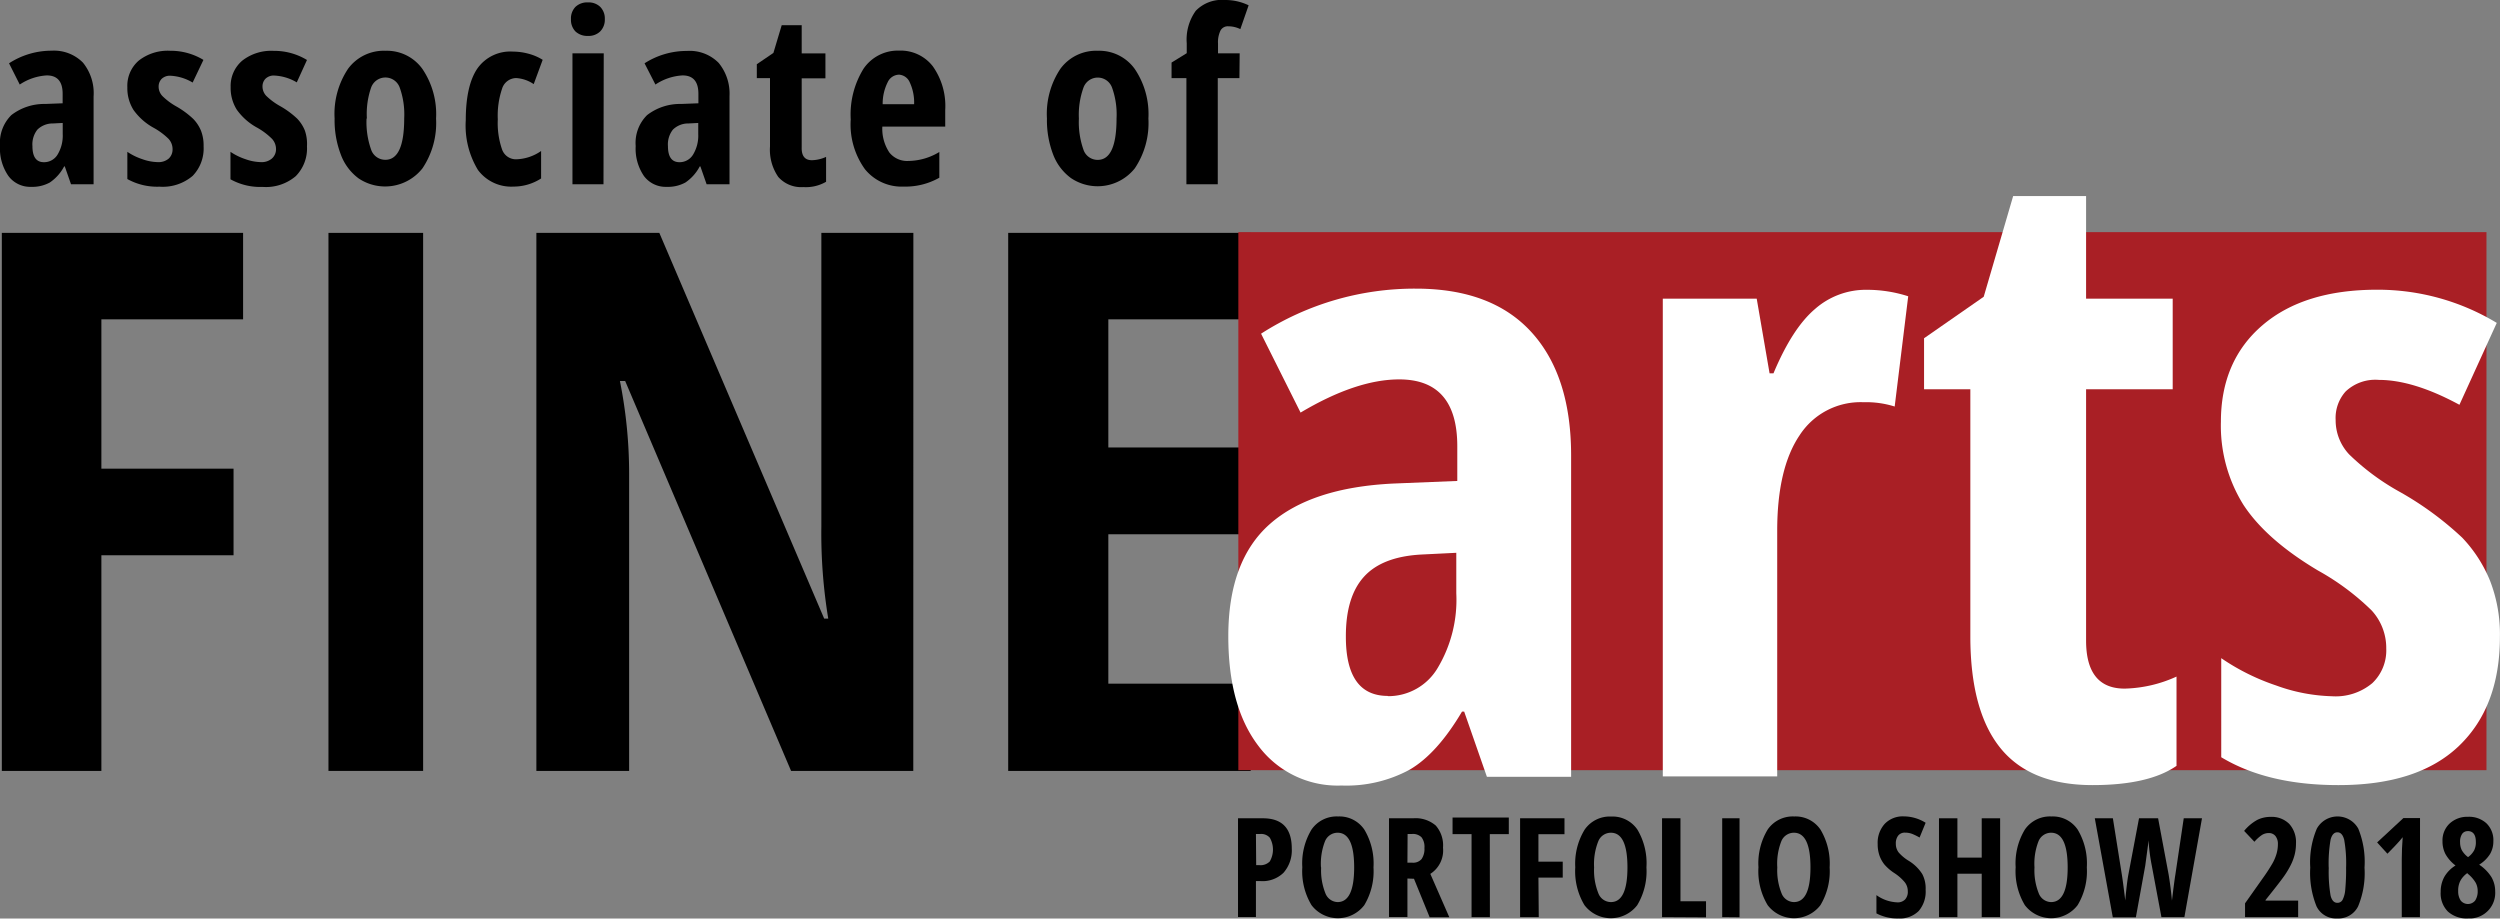 <svg id="Layer_1" data-name="Layer 1" xmlns="http://www.w3.org/2000/svg" viewBox="0 0 301.33 110.71"><rect x="0" y="0" width="301.33" height="110.71" fill="#808080" stroke="none"/><defs><style>.cls-1{fill:#a91f25;}.cls-2{fill:#fff;}</style></defs><title>arts-logo-long</title><path d="M12.22,92.92H.22V28.07H29.3V38.49H12.22v18H28.15V66.93H12.22Z"/><path d="M39.59,92.92V28.07H51V92.92Z"/><path d="M110.08,92.92H95.35l-20-47h-.63a57,57,0,0,1,1.11,11.53V92.92H64.65V28.07H79.47L99.34,74.56h.49A63.14,63.14,0,0,1,99,63.47V28.07h11.09Z"/><path d="M150.75,92.92H121.52V28.07h29.23V38.49H133.59V53.93h15.92V64.4H133.59v18h17.17Z"/><path d="M155.7,102.28a4.09,4.09,0,0,1-1,2.92,3.63,3.63,0,0,1-2.77,1h-.55v4.33h-2.16V98.63h3Q155.7,98.63,155.7,102.28Zm-4.29,2h.42a1.55,1.55,0,0,0,1.22-.45,2.86,2.86,0,0,0,0-2.86,1.38,1.38,0,0,0-1.13-.45h-.54Z"/><path d="M165.55,104.55a7.91,7.91,0,0,1-1.11,4.55,4,4,0,0,1-6.36,0,7.93,7.93,0,0,1-1.11-4.57,7.85,7.85,0,0,1,1.11-4.54,3.67,3.67,0,0,1,3.2-1.58,3.62,3.62,0,0,1,3.17,1.59A7.94,7.94,0,0,1,165.55,104.55Zm-6.31,0a7.41,7.41,0,0,0,.51,3.11,1.63,1.63,0,0,0,1.47,1.07q2,0,2-4.18t-2-4.18a1.64,1.64,0,0,0-1.53,1.07,7.4,7.4,0,0,0-.47,3.11Z"/><path d="M169.64,105.89v4.64h-2.22V98.63h2.91a3.72,3.72,0,0,1,2.72.87,3.62,3.62,0,0,1,.88,2.67,3.36,3.36,0,0,1-1.53,3.16l2.29,5.23h-2.37l-1.89-4.64Zm0-1.91h.58a1.33,1.33,0,0,0,1.13-.44,2.15,2.15,0,0,0,.34-1.33,1.88,1.88,0,0,0-.36-1.3,1.47,1.47,0,0,0-1.12-.39h-.55Z"/><path d="M179.58,110.54h-2.21v-10h-2.29v-2h6.78v2h-2.29Z"/><path d="M185.47,110.54h-2.25V98.63h5.35v1.92h-3.14v3.31h2.93v1.92h-2.93Z"/><path d="M198.45,104.55a7.91,7.91,0,0,1-1.11,4.55,4,4,0,0,1-6.36,0,7.93,7.93,0,0,1-1.11-4.57A7.85,7.85,0,0,1,191,100a3.67,3.67,0,0,1,3.2-1.58,3.62,3.62,0,0,1,3.17,1.59A7.94,7.94,0,0,1,198.45,104.55Zm-6.31,0a7.41,7.41,0,0,0,.51,3.11,1.63,1.63,0,0,0,1.51,1.07q2,0,2-4.18t-2-4.18a1.64,1.64,0,0,0-1.53,1.07A7.4,7.4,0,0,0,192.14,104.55Z"/><path d="M200.33,110.54V98.63h2.22v10h3.08v1.94Z"/><path d="M207.58,110.54V98.63h2.09v11.93Z"/><path d="M220.53,104.55a7.91,7.91,0,0,1-1.11,4.55,4,4,0,0,1-6.36,0,7.93,7.93,0,0,1-1.11-4.57,7.85,7.85,0,0,1,1.11-4.54,3.67,3.67,0,0,1,3.2-1.58,3.62,3.62,0,0,1,3.17,1.59A7.94,7.94,0,0,1,220.53,104.55Zm-6.31,0a7.41,7.41,0,0,0,.51,3.11,1.63,1.63,0,0,0,1.49,1.07q2,0,2-4.18t-2-4.18a1.64,1.64,0,0,0-1.53,1.07A7.4,7.4,0,0,0,214.22,104.55Z"/><path d="M232.1,107.25a3.58,3.58,0,0,1-.84,2.56,3.2,3.2,0,0,1-2.44.89,5.36,5.36,0,0,1-2.65-.61v-2.2a4.59,4.59,0,0,0,2.46.87,1.24,1.24,0,0,0,1-.35,1.36,1.36,0,0,0,.32-1,1.73,1.73,0,0,0-.38-1.09,5.66,5.66,0,0,0-1.26-1.1,5.6,5.6,0,0,1-1.16-1,3.67,3.67,0,0,1-.61-1.09,4.15,4.15,0,0,1-.22-1.4,3.39,3.39,0,0,1,.85-2.43,3,3,0,0,1,2.29-.9,5,5,0,0,1,2.64.77l-.73,1.78a7,7,0,0,0-.82-.41,2.35,2.35,0,0,0-.92-.18,1,1,0,0,0-.83.35,1.49,1.49,0,0,0-.29,1,1.67,1.67,0,0,0,.35,1.05,5.15,5.15,0,0,0,1.21,1,5,5,0,0,1,1.63,1.6A3.71,3.71,0,0,1,232.1,107.25Z"/><path d="M241.08,110.54h-2.22v-5.23h-2.93v5.23h-2.22V98.63h2.22v4.74h2.93V98.63h2.22Z"/><path d="M251.53,104.55a7.91,7.91,0,0,1-1.11,4.55,4,4,0,0,1-6.36,0,7.93,7.93,0,0,1-1.11-4.57,7.85,7.85,0,0,1,1.11-4.54,3.67,3.67,0,0,1,3.2-1.58,3.62,3.62,0,0,1,3.17,1.59A7.94,7.94,0,0,1,251.53,104.55Zm-6.31,0a7.41,7.41,0,0,0,.51,3.11,1.63,1.63,0,0,0,1.49,1.07q2,0,2-4.18t-2-4.18a1.64,1.64,0,0,0-1.53,1.07A7.4,7.4,0,0,0,245.22,104.55Z"/><path d="M263.29,110.54h-2.77l-1.17-6.25a21.84,21.84,0,0,1-.38-3l-.07.6-.33,2.46-1.13,6.22h-2.78l-2.17-11.94h2.18l1.07,6.73q.16,1,.42,3.17.2-2.19.38-3.13l1.28-6.77h2.3l1.27,6.78q.25,1.51.4,3.14.29-2.42.42-3.19l1-6.73h2.2Z"/><path d="M277,110.54h-6.4v-1.66l2.12-3a21.66,21.66,0,0,0,1.2-1.84,5.61,5.61,0,0,0,.48-1.15,4.18,4.18,0,0,0,.16-1.14,1.5,1.5,0,0,0-.31-1,1,1,0,0,0-.8-.34,1.53,1.53,0,0,0-.81.23,4.59,4.59,0,0,0-.91.82l-1.24-1.31a5.46,5.46,0,0,1,1.59-1.33,3.56,3.56,0,0,1,1.59-.36,3,3,0,0,1,2.26.85,3.27,3.27,0,0,1,.81,2.36,5.55,5.55,0,0,1-.15,1.3,6.14,6.14,0,0,1-.45,1.23,10.33,10.33,0,0,1-.75,1.28q-.45.67-2.32,3v.07H277Z"/><path d="M285,104.57a10.43,10.43,0,0,1-.78,4.69,2.64,2.64,0,0,1-2.51,1.44,2.59,2.59,0,0,1-2.49-1.45,10.72,10.72,0,0,1-.76-4.68,10.38,10.38,0,0,1,.79-4.69,2.86,2.86,0,0,1,5,0A10.63,10.63,0,0,1,285,104.57Zm-4.31,0a16.92,16.92,0,0,0,.22,3.38q.22.87.82.87a.7.7,0,0,0,.63-.37,3.29,3.29,0,0,0,.32-1.25,25.52,25.52,0,0,0,.1-2.62,16.12,16.12,0,0,0-.23-3.36q-.23-.9-.82-.9t-.82.89A17.1,17.1,0,0,0,280.68,104.57Z"/><path d="M291.68,110.54h-2.19v-7q0-1.14.11-2.63l-.42.5q-.36.42-1.42,1.49l-1.24-1.36,3.17-2.94h2Z"/><path d="M297.47,98.45a3.1,3.1,0,0,1,2.23.79,2.83,2.83,0,0,1,.83,2.16,3,3,0,0,1-.39,1.52,4,4,0,0,1-1.32,1.3,5,5,0,0,1,1.49,1.52,3.4,3.4,0,0,1,.44,1.7,3.08,3.08,0,0,1-2.89,3.26h-.39a3.37,3.37,0,0,1-2.42-.83,3.1,3.1,0,0,1-.87-2.36,3.69,3.69,0,0,1,.44-1.82,3.92,3.92,0,0,1,1.35-1.37,4.51,4.51,0,0,1-1.21-1.37,3.29,3.29,0,0,1-.36-1.55,2.79,2.79,0,0,1,.86-2.14A3.12,3.12,0,0,1,297.47,98.45Zm-1.18,8.95a2,2,0,0,0,.3,1.14,1.12,1.12,0,0,0,1.75,0,2,2,0,0,0,.3-1.14,2.09,2.09,0,0,0-.24-1,4,4,0,0,0-.91-1.05l-.11-.11a2.81,2.81,0,0,0-.81.89A2.55,2.55,0,0,0,296.29,107.4Zm1.17-7.22a.8.8,0,0,0-.7.34,1.67,1.67,0,0,0-.24,1,2.11,2.11,0,0,0,.2.94,2.68,2.68,0,0,0,.76.85,2.44,2.44,0,0,0,.74-.83,2.17,2.17,0,0,0,.2-1q0-1.31-1-1.31Z"/><path d="M8.56,22.21l-.75-2.15H7.73A5.34,5.34,0,0,1,6,22a4.39,4.39,0,0,1-2.25.52A3.26,3.26,0,0,1,1,21.19a5.83,5.83,0,0,1-1-3.62,4.7,4.7,0,0,1,1.37-3.7,6.48,6.48,0,0,1,4.08-1.34l2.1-.08V11.3q0-2.21-1.91-2.21a6.54,6.54,0,0,0-3.26,1.1L1.09,7.63A9.38,9.38,0,0,1,6.22,6.11,4.9,4.9,0,0,1,10,7.55a5.83,5.83,0,0,1,1.28,4.08V22.21ZM5.29,19.55a1.89,1.89,0,0,0,1.65-.92,4.4,4.4,0,0,0,.62-2.47V14.82l-1.16.06a2.64,2.64,0,0,0-1.89.74,2.87,2.87,0,0,0-.6,2Q3.91,19.55,5.29,19.55Z"/><path d="M24.54,17.63a4.75,4.75,0,0,1-1.32,3.57,5.55,5.55,0,0,1-4,1.3,7.39,7.39,0,0,1-3.87-.92V18.3a7.33,7.33,0,0,0,1.82.89,5.8,5.8,0,0,0,1.83.35,1.89,1.89,0,0,0,1.34-.43A1.49,1.49,0,0,0,20.8,18a1.83,1.83,0,0,0-.48-1.26,8.21,8.21,0,0,0-1.77-1.32,7.26,7.26,0,0,1-2.46-2.17,4.92,4.92,0,0,1-.74-2.73A4,4,0,0,1,16.73,7.3a5.66,5.66,0,0,1,3.79-1.18,7.59,7.59,0,0,1,4,1.1l-1.3,2.73a5.76,5.76,0,0,0-2.66-.82,1.42,1.42,0,0,0-1.08.38,1.31,1.31,0,0,0-.36.93,1.64,1.64,0,0,0,.45,1.13,7.8,7.8,0,0,0,1.65,1.24,10.59,10.59,0,0,1,2.07,1.52,4.51,4.51,0,0,1,.93,1.41A4.87,4.87,0,0,1,24.54,17.63Z"/><path d="M37,17.63a4.75,4.75,0,0,1-1.35,3.6,5.55,5.55,0,0,1-4,1.3,7.39,7.39,0,0,1-3.87-.92V18.3a7.33,7.33,0,0,0,1.82.89,5.8,5.8,0,0,0,1.83.35,1.89,1.89,0,0,0,1.34-.43A1.49,1.49,0,0,0,33.27,18a1.83,1.83,0,0,0-.48-1.26A8.21,8.21,0,0,0,31,15.39a7.26,7.26,0,0,1-2.46-2.17,4.92,4.92,0,0,1-.74-2.73,4,4,0,0,1,1.4-3.18A5.66,5.66,0,0,1,33,6.13a7.59,7.59,0,0,1,4,1.1l-1.23,2.7a5.76,5.76,0,0,0-2.66-.82A1.42,1.42,0,0,0,32,9.49a1.31,1.31,0,0,0-.36.93,1.64,1.64,0,0,0,.45,1.13,7.8,7.8,0,0,0,1.66,1.23,10.59,10.59,0,0,1,2.07,1.52,4.51,4.51,0,0,1,.92,1.42A4.87,4.87,0,0,1,37,17.63Z"/><path d="M52.56,14.29a9.79,9.79,0,0,1-1.64,6,5.73,5.73,0,0,1-7.7,1.21,6.27,6.27,0,0,1-2.14-2.87,11.58,11.58,0,0,1-.75-4.35,9.77,9.77,0,0,1,1.63-6,5.34,5.34,0,0,1,4.52-2.16,5.26,5.26,0,0,1,4.44,2.2A9.71,9.71,0,0,1,52.56,14.29Zm-8.38,0A9.93,9.93,0,0,0,44.72,18a1.8,1.8,0,0,0,1.73,1.26q2.27,0,2.27-5a9.57,9.57,0,0,0-.54-3.7,1.83,1.83,0,0,0-3.45,0,9.68,9.68,0,0,0-.51,3.72Z"/><path d="M61.9,22.49a5,5,0,0,1-4.29-2,10.31,10.31,0,0,1-1.47-6q0-4.16,1.39-6.22a4.85,4.85,0,0,1,4.31-2.05,7.2,7.2,0,0,1,1.84.25,6.2,6.2,0,0,1,1.73.74l-1.08,2.93a4.22,4.22,0,0,0-2.11-.73,1.8,1.8,0,0,0-1.7,1.27A10.12,10.12,0,0,0,60,14.39,9.69,9.69,0,0,0,60.51,18a1.77,1.77,0,0,0,1.71,1.2,5.5,5.5,0,0,0,3-1v3.31A6.11,6.11,0,0,1,61.9,22.49Z"/><path d="M68.82,2.31A2,2,0,0,1,69.36.83,2.06,2.06,0,0,1,70.88.29a2,2,0,0,1,1.47.54,2,2,0,0,1,.55,1.48,2,2,0,0,1-.57,1.49,2,2,0,0,1-1.46.53,2.1,2.1,0,0,1-1.5-.53A2,2,0,0,1,68.82,2.31Zm3.92,19.9H69V6.43h3.77Z"/><path d="M85.17,22.21l-.75-2.15h-.08A5.34,5.34,0,0,1,82.61,22a4.39,4.39,0,0,1-2.25.52,3.26,3.26,0,0,1-2.74-1.3,5.83,5.83,0,0,1-1-3.62A4.7,4.7,0,0,1,78,13.87a6.48,6.48,0,0,1,4.08-1.34l2.1-.08V11.3q0-2.21-1.91-2.21A6.54,6.54,0,0,0,79,10.19L77.69,7.63A9.38,9.38,0,0,1,82.8,6.14a4.9,4.9,0,0,1,3.82,1.44,5.83,5.83,0,0,1,1.31,4V22.21ZM81.9,19.55a1.89,1.89,0,0,0,1.64-.92,4.4,4.4,0,0,0,.62-2.47V14.82L83,14.88a2.64,2.64,0,0,0-1.89.74,2.87,2.87,0,0,0-.6,2Q80.51,19.55,81.9,19.55Z"/><path d="M97.86,19.31a4.35,4.35,0,0,0,1.71-.4v3a4.87,4.87,0,0,1-2.76.64,3.68,3.68,0,0,1-3-1.22,5.76,5.76,0,0,1-1-3.67V9.42H91.22V7.74l2-1.36,1-3.34h2.41v3.4h2.86v3H96.63v8.3Q96.58,19.31,97.86,19.31Z"/><path d="M108.92,22.49a5.69,5.69,0,0,1-4.67-2.1,9.22,9.22,0,0,1-1.71-6,10.47,10.47,0,0,1,1.54-6.1,5,5,0,0,1,4.3-2.19A4.9,4.9,0,0,1,112.44,8a8.27,8.27,0,0,1,1.49,5.26v2h-7.58a5.15,5.15,0,0,0,.86,3.14,2.74,2.74,0,0,0,2.27,1,7.35,7.35,0,0,0,3.74-1.08v3.1A8.28,8.28,0,0,1,108.92,22.49ZM108.37,9A1.54,1.54,0,0,0,107,9.9a5.76,5.76,0,0,0-.61,2.66h3.79a5.7,5.7,0,0,0-.52-2.62A1.51,1.51,0,0,0,108.37,9Z"/><path d="M138.42,14.29a9.79,9.79,0,0,1-1.64,6,5.73,5.73,0,0,1-7.7,1.17,6.27,6.27,0,0,1-2.14-2.83,11.58,11.58,0,0,1-.75-4.35,9.77,9.77,0,0,1,1.63-6,5.34,5.34,0,0,1,4.52-2.16,5.26,5.26,0,0,1,4.44,2.2A9.71,9.71,0,0,1,138.42,14.29Zm-8.38,0a9.93,9.93,0,0,0,.54,3.72,1.8,1.8,0,0,0,1.73,1.26q2.27,0,2.27-5a9.57,9.57,0,0,0-.54-3.7,1.83,1.83,0,0,0-3.45,0,9.68,9.68,0,0,0-.55,3.72Z"/><path d="M149.39,9.42h-2.61V22.21H143V9.42h-1.79V7.54l1.83-1.13V5.22a5.93,5.93,0,0,1,1.09-3.92A4.37,4.37,0,0,1,147.65,0a6.45,6.45,0,0,1,2.85.64l-1,2.87a3.3,3.3,0,0,0-1.44-.34,1,1,0,0,0-.95.51,3.23,3.23,0,0,0-.3,1.57V6.43h2.61Z"/><rect class="cls-1" x="149.26" y="27.98" width="150.44" height="64.85"/><path class="cls-2" d="M179.22,93.63l-2.74-7.86h-.26q-3,5.07-6.31,7a16,16,0,0,1-8.22,1.91,11.91,11.91,0,0,1-10-4.76q-3.64-4.75-3.64-13.23,0-9.1,5-13.52T168,58.28l7.65-.31V53.79q0-8.06-7-8.06-5.17,0-11.89,4L152,40.22a34.24,34.24,0,0,1,18.66-5.43q9.15,0,13.93,5.25t4.78,14.86V93.63Zm-11.94-9.72a6.91,6.91,0,0,0,6-3.39,16,16,0,0,0,2.25-9V66.63l-4.24.21q-4.71.26-6.9,2.69t-2.17,7.22q0,7.13,5.06,7.13Z"/><path class="cls-2" d="M225,34.93a16.23,16.23,0,0,1,5,.78L228.37,49a11.45,11.45,0,0,0-3.77-.52,8.75,8.75,0,0,0-7.7,4q-2.69,4-2.69,11.5v29.6H200.42V36h11.32l1.55,9h.47q2.27-5.43,5-7.75A9.27,9.27,0,0,1,225,34.93Z"/><path class="cls-2" d="M256.09,83a15.9,15.9,0,0,0,6.25-1.45V92.31q-3.35,2.32-10.12,2.32-7.5,0-11.11-4.47t-3.62-13.42V46.92h-5.58V40.77l7.19-5,3.55-12.14h8.79V36h10.44V46.92H251.44V77.21Q251.44,83,256.09,83Z"/><path class="cls-2" d="M301.32,76.75q0,8.43-4.94,13.16t-14.54,4.72q-8.53,0-14.11-3.36V79.33a26.74,26.74,0,0,0,6.64,3.3,21.17,21.17,0,0,0,6.69,1.29,6.88,6.88,0,0,0,4.88-1.58,5.44,5.44,0,0,0,1.68-4.16,6.69,6.69,0,0,0-1.76-4.6,30,30,0,0,0-6.46-4.81q-6.25-3.72-9-7.93a18,18,0,0,1-2.71-10q0-7.34,5-11.63t13.83-4.29a27.73,27.73,0,0,1,14.42,4l-4.5,9.87q-5.53-3-9.72-3a5.19,5.19,0,0,0-4,1.4,4.78,4.78,0,0,0-1.2,3.44,6,6,0,0,0,1.63,4.14,28.49,28.49,0,0,0,6.07,4.5,38.77,38.77,0,0,1,7.55,5.53A16.55,16.55,0,0,1,300.13,70,17.76,17.76,0,0,1,301.32,76.75Z"/></svg>